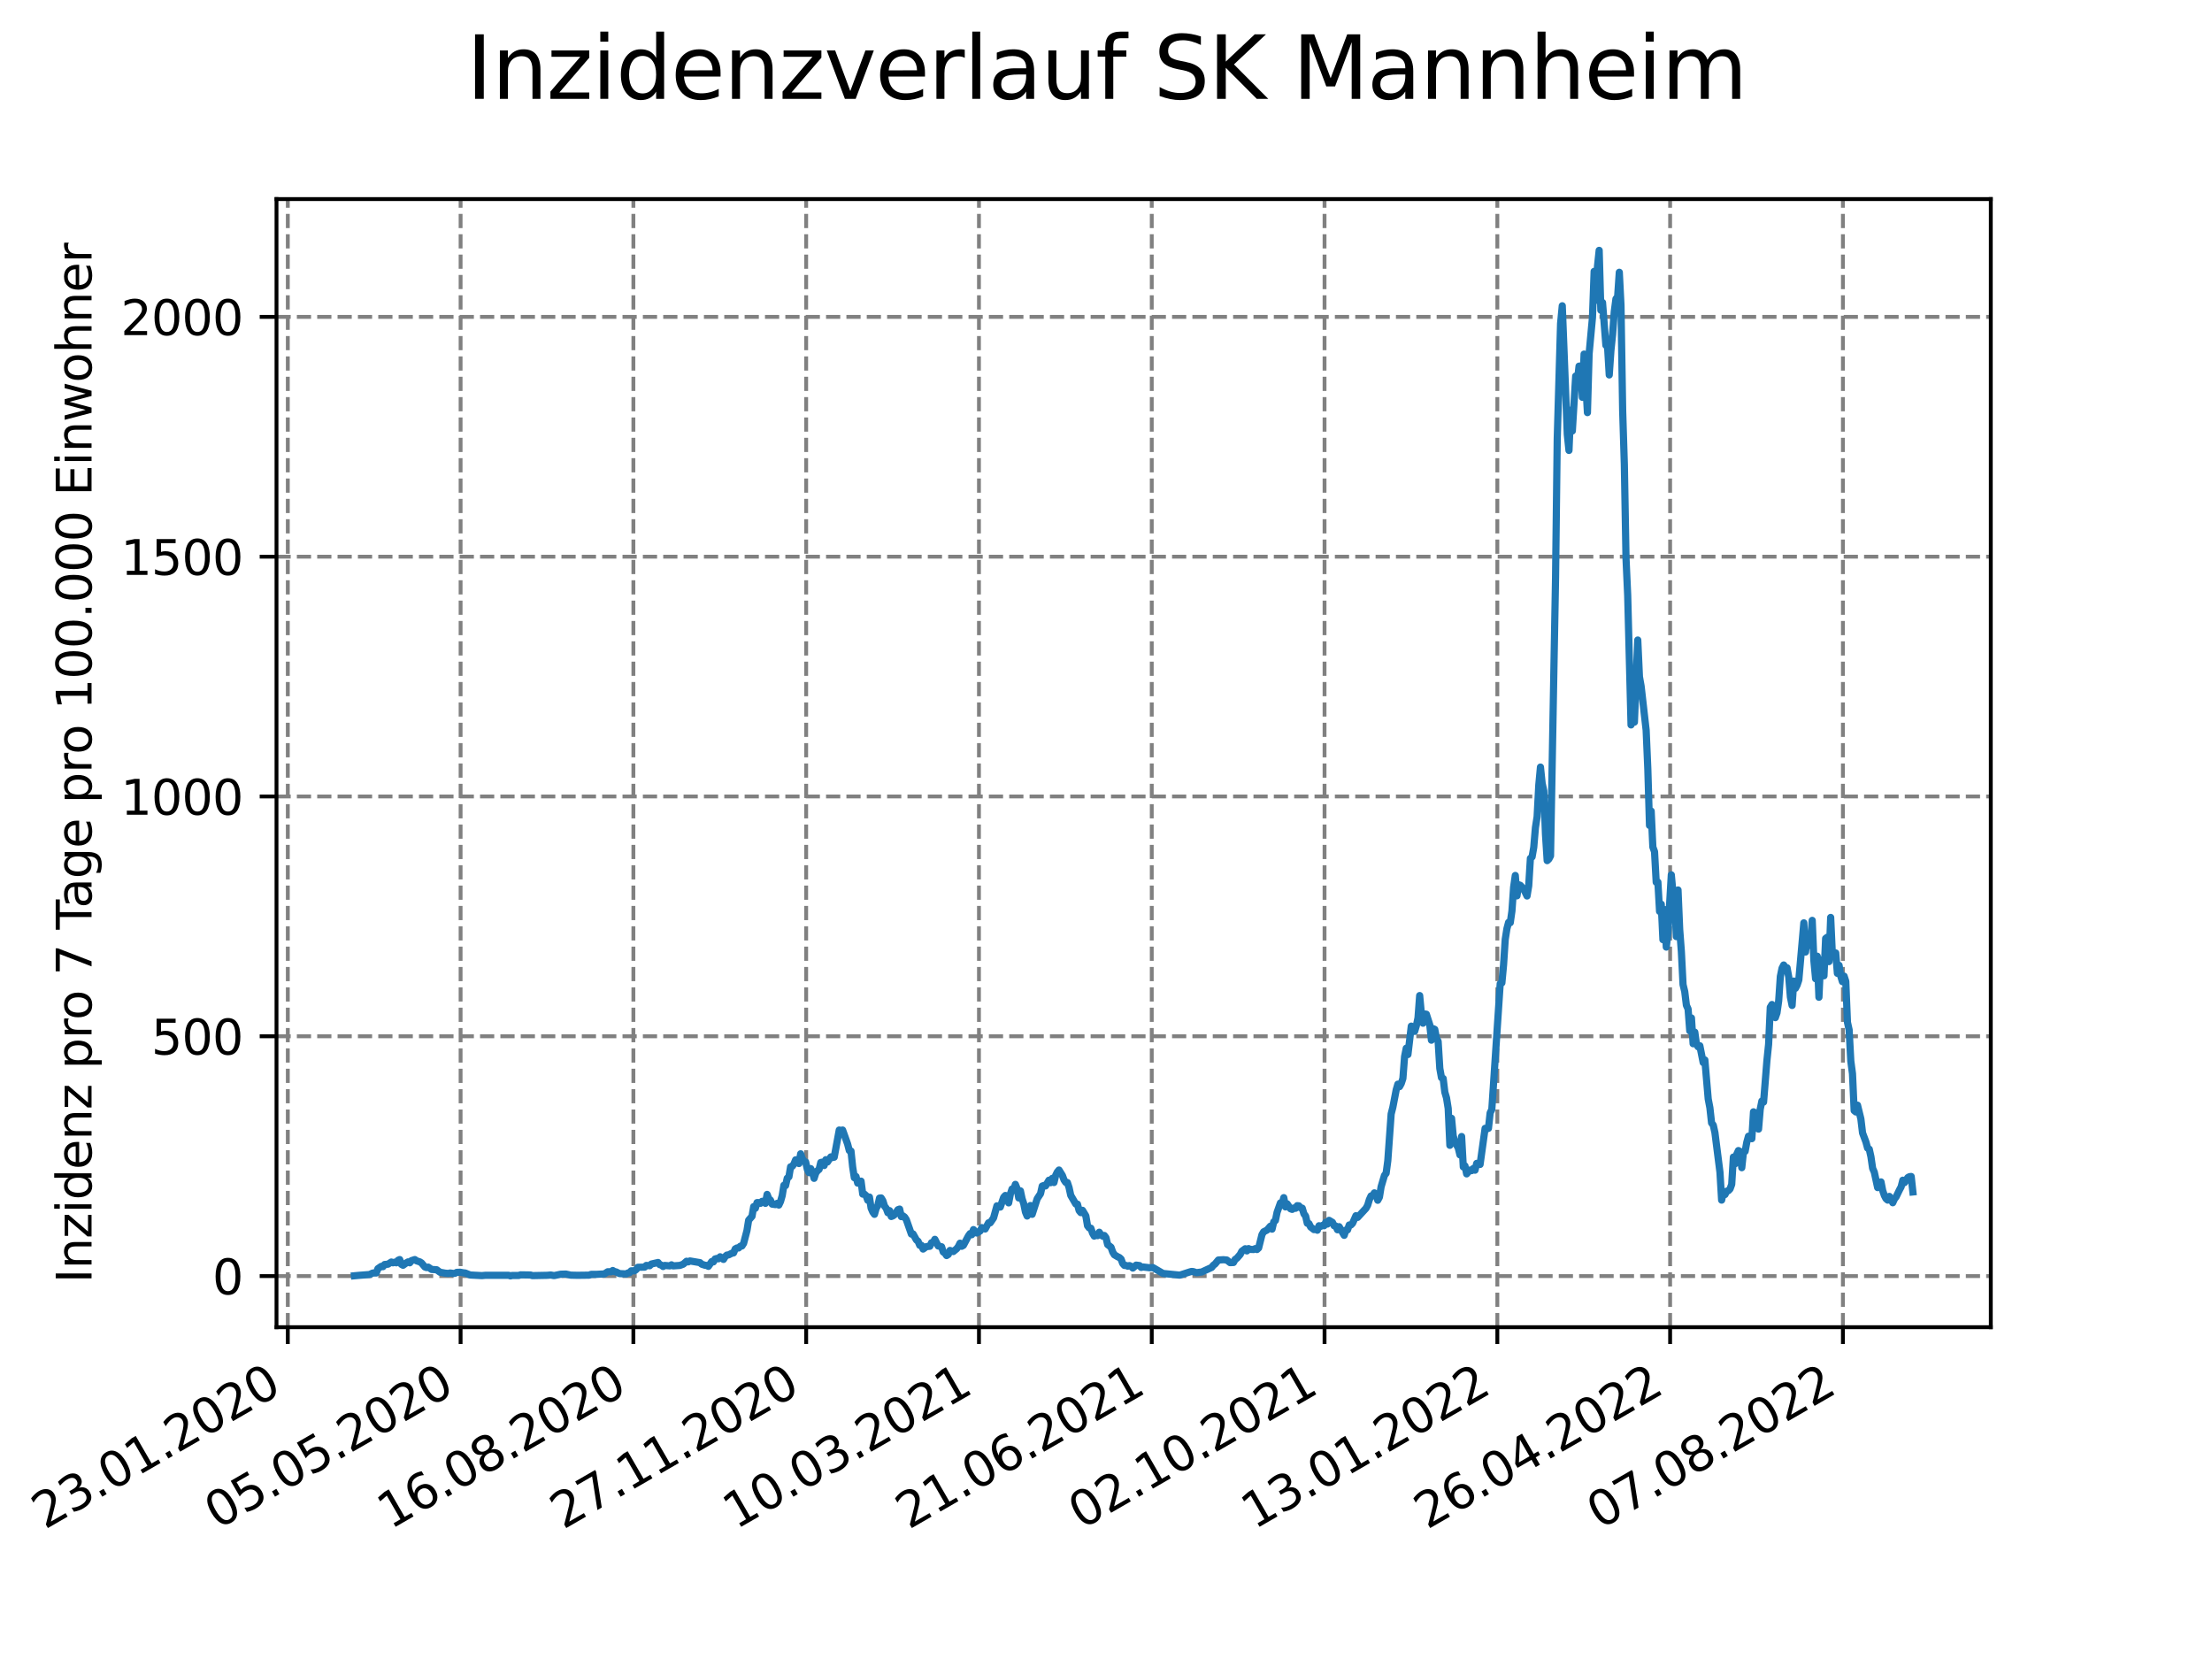<?xml version="1.0" encoding="utf-8" standalone="no"?>
<!DOCTYPE svg PUBLIC "-//W3C//DTD SVG 1.1//EN"
  "http://www.w3.org/Graphics/SVG/1.1/DTD/svg11.dtd">
<svg xmlns:xlink="http://www.w3.org/1999/xlink" width="460.8pt" height="345.6pt" viewBox="0 0 460.8 345.6" xmlns="http://www.w3.org/2000/svg" version="1.1">
 <defs>
  <style type="text/css">*{stroke-linejoin: round; stroke-linecap: butt}</style>
 </defs>
 <g id="figure_1">
  <g id="patch_1">
   <path d="M 0 345.6 
L 460.8 345.6 
L 460.8 0 
L 0 0 
z
" style="fill: #ffffff"/>
  </g>
  <g id="axes_1">
   <g id="patch_2">
    <path d="M 57.6 276.48 
L 414.72 276.48 
L 414.72 41.472 
L 57.6 41.472 
z
" style="fill: #ffffff"/>
   </g>
   <g id="matplotlib.axis_1">
    <g id="xtick_1">
     <g id="line2d_1">
      <path d="M 59.956 276.48 
L 59.956 41.472 
" clip-path="url(#p17b2838e78)" style="fill: none; stroke-dasharray: 2.96,1.28; stroke-dashoffset: 0; stroke: #808080; stroke-width: 0.8"/>
     </g>
     <g id="line2d_2">
      <defs>
       <path id="mca99fcfbc0" d="M 0 0 
L 0 3.5 
" style="stroke: #000000; stroke-width: 0.8"/>
      </defs>
      <g>
       <use xlink:href="#mca99fcfbc0" x="59.956" y="276.48" style="stroke: #000000; stroke-width: 0.8"/>
      </g>
     </g>
     <g id="text_1">
      <!-- 23.01.2020 -->
      <g transform="translate(9.331 318.689) rotate(-30) scale(0.1 -0.1)">
       <defs>
        <path id="DejaVuSans-32" d="M 1228 531 
L 3431 531 
L 3431 0 
L 469 0 
L 469 531 
Q 828 903 1448 1529 
Q 2069 2156 2228 2338 
Q 2531 2678 2651 2914 
Q 2772 3150 2772 3378 
Q 2772 3750 2511 3984 
Q 2250 4219 1831 4219 
Q 1534 4219 1204 4116 
Q 875 4013 500 3803 
L 500 4441 
Q 881 4594 1212 4672 
Q 1544 4750 1819 4750 
Q 2544 4750 2975 4387 
Q 3406 4025 3406 3419 
Q 3406 3131 3298 2873 
Q 3191 2616 2906 2266 
Q 2828 2175 2409 1742 
Q 1991 1309 1228 531 
z
" transform="scale(0.016)"/>
        <path id="DejaVuSans-33" d="M 2597 2516 
Q 3050 2419 3304 2112 
Q 3559 1806 3559 1356 
Q 3559 666 3084 287 
Q 2609 -91 1734 -91 
Q 1441 -91 1130 -33 
Q 819 25 488 141 
L 488 750 
Q 750 597 1062 519 
Q 1375 441 1716 441 
Q 2309 441 2620 675 
Q 2931 909 2931 1356 
Q 2931 1769 2642 2001 
Q 2353 2234 1838 2234 
L 1294 2234 
L 1294 2753 
L 1863 2753 
Q 2328 2753 2575 2939 
Q 2822 3125 2822 3475 
Q 2822 3834 2567 4026 
Q 2313 4219 1838 4219 
Q 1578 4219 1281 4162 
Q 984 4106 628 3988 
L 628 4550 
Q 988 4650 1302 4700 
Q 1616 4750 1894 4750 
Q 2613 4750 3031 4423 
Q 3450 4097 3450 3541 
Q 3450 3153 3228 2886 
Q 3006 2619 2597 2516 
z
" transform="scale(0.016)"/>
        <path id="DejaVuSans-2e" d="M 684 794 
L 1344 794 
L 1344 0 
L 684 0 
L 684 794 
z
" transform="scale(0.016)"/>
        <path id="DejaVuSans-30" d="M 2034 4250 
Q 1547 4250 1301 3770 
Q 1056 3291 1056 2328 
Q 1056 1369 1301 889 
Q 1547 409 2034 409 
Q 2525 409 2770 889 
Q 3016 1369 3016 2328 
Q 3016 3291 2770 3770 
Q 2525 4250 2034 4250 
z
M 2034 4750 
Q 2819 4750 3233 4129 
Q 3647 3509 3647 2328 
Q 3647 1150 3233 529 
Q 2819 -91 2034 -91 
Q 1250 -91 836 529 
Q 422 1150 422 2328 
Q 422 3509 836 4129 
Q 1250 4750 2034 4750 
z
" transform="scale(0.016)"/>
        <path id="DejaVuSans-31" d="M 794 531 
L 1825 531 
L 1825 4091 
L 703 3866 
L 703 4441 
L 1819 4666 
L 2450 4666 
L 2450 531 
L 3481 531 
L 3481 0 
L 794 0 
L 794 531 
z
" transform="scale(0.016)"/>
       </defs>
       <use xlink:href="#DejaVuSans-32"/>
       <use xlink:href="#DejaVuSans-33" x="63.623"/>
       <use xlink:href="#DejaVuSans-2e" x="127.246"/>
       <use xlink:href="#DejaVuSans-30" x="159.033"/>
       <use xlink:href="#DejaVuSans-31" x="222.656"/>
       <use xlink:href="#DejaVuSans-2e" x="286.279"/>
       <use xlink:href="#DejaVuSans-32" x="318.066"/>
       <use xlink:href="#DejaVuSans-30" x="381.689"/>
       <use xlink:href="#DejaVuSans-32" x="445.312"/>
       <use xlink:href="#DejaVuSans-30" x="508.936"/>
      </g>
     </g>
    </g>
    <g id="xtick_2">
     <g id="line2d_3">
      <path d="M 95.951 276.48 
L 95.951 41.472 
" clip-path="url(#p17b2838e78)" style="fill: none; stroke-dasharray: 2.96,1.28; stroke-dashoffset: 0; stroke: #808080; stroke-width: 0.8"/>
     </g>
     <g id="line2d_4">
      <g>
       <use xlink:href="#mca99fcfbc0" x="95.951" y="276.48" style="stroke: #000000; stroke-width: 0.8"/>
      </g>
     </g>
     <g id="text_2">
      <!-- 05.05.2020 -->
      <g transform="translate(45.326 318.689) rotate(-30) scale(0.1 -0.1)">
       <defs>
        <path id="DejaVuSans-35" d="M 691 4666 
L 3169 4666 
L 3169 4134 
L 1269 4134 
L 1269 2991 
Q 1406 3038 1543 3061 
Q 1681 3084 1819 3084 
Q 2600 3084 3056 2656 
Q 3513 2228 3513 1497 
Q 3513 744 3044 326 
Q 2575 -91 1722 -91 
Q 1428 -91 1123 -41 
Q 819 9 494 109 
L 494 744 
Q 775 591 1075 516 
Q 1375 441 1709 441 
Q 2250 441 2565 725 
Q 2881 1009 2881 1497 
Q 2881 1984 2565 2268 
Q 2250 2553 1709 2553 
Q 1456 2553 1204 2497 
Q 953 2441 691 2322 
L 691 4666 
z
" transform="scale(0.016)"/>
       </defs>
       <use xlink:href="#DejaVuSans-30"/>
       <use xlink:href="#DejaVuSans-35" x="63.623"/>
       <use xlink:href="#DejaVuSans-2e" x="127.246"/>
       <use xlink:href="#DejaVuSans-30" x="159.033"/>
       <use xlink:href="#DejaVuSans-35" x="222.656"/>
       <use xlink:href="#DejaVuSans-2e" x="286.279"/>
       <use xlink:href="#DejaVuSans-32" x="318.066"/>
       <use xlink:href="#DejaVuSans-30" x="381.689"/>
       <use xlink:href="#DejaVuSans-32" x="445.312"/>
       <use xlink:href="#DejaVuSans-30" x="508.936"/>
      </g>
     </g>
    </g>
    <g id="xtick_3">
     <g id="line2d_5">
      <path d="M 131.946 276.48 
L 131.946 41.472 
" clip-path="url(#p17b2838e78)" style="fill: none; stroke-dasharray: 2.96,1.28; stroke-dashoffset: 0; stroke: #808080; stroke-width: 0.8"/>
     </g>
     <g id="line2d_6">
      <g>
       <use xlink:href="#mca99fcfbc0" x="131.946" y="276.48" style="stroke: #000000; stroke-width: 0.8"/>
      </g>
     </g>
     <g id="text_3">
      <!-- 16.08.2020 -->
      <g transform="translate(81.321 318.689) rotate(-30) scale(0.1 -0.1)">
       <defs>
        <path id="DejaVuSans-36" d="M 2113 2584 
Q 1688 2584 1439 2293 
Q 1191 2003 1191 1497 
Q 1191 994 1439 701 
Q 1688 409 2113 409 
Q 2538 409 2786 701 
Q 3034 994 3034 1497 
Q 3034 2003 2786 2293 
Q 2538 2584 2113 2584 
z
M 3366 4563 
L 3366 3988 
Q 3128 4100 2886 4159 
Q 2644 4219 2406 4219 
Q 1781 4219 1451 3797 
Q 1122 3375 1075 2522 
Q 1259 2794 1537 2939 
Q 1816 3084 2150 3084 
Q 2853 3084 3261 2657 
Q 3669 2231 3669 1497 
Q 3669 778 3244 343 
Q 2819 -91 2113 -91 
Q 1303 -91 875 529 
Q 447 1150 447 2328 
Q 447 3434 972 4092 
Q 1497 4750 2381 4750 
Q 2619 4750 2861 4703 
Q 3103 4656 3366 4563 
z
" transform="scale(0.016)"/>
        <path id="DejaVuSans-38" d="M 2034 2216 
Q 1584 2216 1326 1975 
Q 1069 1734 1069 1313 
Q 1069 891 1326 650 
Q 1584 409 2034 409 
Q 2484 409 2743 651 
Q 3003 894 3003 1313 
Q 3003 1734 2745 1975 
Q 2488 2216 2034 2216 
z
M 1403 2484 
Q 997 2584 770 2862 
Q 544 3141 544 3541 
Q 544 4100 942 4425 
Q 1341 4750 2034 4750 
Q 2731 4750 3128 4425 
Q 3525 4100 3525 3541 
Q 3525 3141 3298 2862 
Q 3072 2584 2669 2484 
Q 3125 2378 3379 2068 
Q 3634 1759 3634 1313 
Q 3634 634 3220 271 
Q 2806 -91 2034 -91 
Q 1263 -91 848 271 
Q 434 634 434 1313 
Q 434 1759 690 2068 
Q 947 2378 1403 2484 
z
M 1172 3481 
Q 1172 3119 1398 2916 
Q 1625 2713 2034 2713 
Q 2441 2713 2670 2916 
Q 2900 3119 2900 3481 
Q 2900 3844 2670 4047 
Q 2441 4250 2034 4250 
Q 1625 4250 1398 4047 
Q 1172 3844 1172 3481 
z
" transform="scale(0.016)"/>
       </defs>
       <use xlink:href="#DejaVuSans-31"/>
       <use xlink:href="#DejaVuSans-36" x="63.623"/>
       <use xlink:href="#DejaVuSans-2e" x="127.246"/>
       <use xlink:href="#DejaVuSans-30" x="159.033"/>
       <use xlink:href="#DejaVuSans-38" x="222.656"/>
       <use xlink:href="#DejaVuSans-2e" x="286.279"/>
       <use xlink:href="#DejaVuSans-32" x="318.066"/>
       <use xlink:href="#DejaVuSans-30" x="381.689"/>
       <use xlink:href="#DejaVuSans-32" x="445.312"/>
       <use xlink:href="#DejaVuSans-30" x="508.936"/>
      </g>
     </g>
    </g>
    <g id="xtick_4">
     <g id="line2d_7">
      <path d="M 167.941 276.48 
L 167.941 41.472 
" clip-path="url(#p17b2838e78)" style="fill: none; stroke-dasharray: 2.96,1.28; stroke-dashoffset: 0; stroke: #808080; stroke-width: 0.8"/>
     </g>
     <g id="line2d_8">
      <g>
       <use xlink:href="#mca99fcfbc0" x="167.941" y="276.48" style="stroke: #000000; stroke-width: 0.8"/>
      </g>
     </g>
     <g id="text_4">
      <!-- 27.11.2020 -->
      <g transform="translate(117.316 318.689) rotate(-30) scale(0.1 -0.1)">
       <defs>
        <path id="DejaVuSans-37" d="M 525 4666 
L 3525 4666 
L 3525 4397 
L 1831 0 
L 1172 0 
L 2766 4134 
L 525 4134 
L 525 4666 
z
" transform="scale(0.016)"/>
       </defs>
       <use xlink:href="#DejaVuSans-32"/>
       <use xlink:href="#DejaVuSans-37" x="63.623"/>
       <use xlink:href="#DejaVuSans-2e" x="127.246"/>
       <use xlink:href="#DejaVuSans-31" x="159.033"/>
       <use xlink:href="#DejaVuSans-31" x="222.656"/>
       <use xlink:href="#DejaVuSans-2e" x="286.279"/>
       <use xlink:href="#DejaVuSans-32" x="318.066"/>
       <use xlink:href="#DejaVuSans-30" x="381.689"/>
       <use xlink:href="#DejaVuSans-32" x="445.312"/>
       <use xlink:href="#DejaVuSans-30" x="508.936"/>
      </g>
     </g>
    </g>
    <g id="xtick_5">
     <g id="line2d_9">
      <path d="M 203.936 276.48 
L 203.936 41.472 
" clip-path="url(#p17b2838e78)" style="fill: none; stroke-dasharray: 2.96,1.28; stroke-dashoffset: 0; stroke: #808080; stroke-width: 0.8"/>
     </g>
     <g id="line2d_10">
      <g>
       <use xlink:href="#mca99fcfbc0" x="203.936" y="276.48" style="stroke: #000000; stroke-width: 0.8"/>
      </g>
     </g>
     <g id="text_5">
      <!-- 10.03.2021 -->
      <g transform="translate(153.311 318.689) rotate(-30) scale(0.1 -0.1)">
       <use xlink:href="#DejaVuSans-31"/>
       <use xlink:href="#DejaVuSans-30" x="63.623"/>
       <use xlink:href="#DejaVuSans-2e" x="127.246"/>
       <use xlink:href="#DejaVuSans-30" x="159.033"/>
       <use xlink:href="#DejaVuSans-33" x="222.656"/>
       <use xlink:href="#DejaVuSans-2e" x="286.279"/>
       <use xlink:href="#DejaVuSans-32" x="318.066"/>
       <use xlink:href="#DejaVuSans-30" x="381.689"/>
       <use xlink:href="#DejaVuSans-32" x="445.312"/>
       <use xlink:href="#DejaVuSans-31" x="508.936"/>
      </g>
     </g>
    </g>
    <g id="xtick_6">
     <g id="line2d_11">
      <path d="M 239.931 276.48 
L 239.931 41.472 
" clip-path="url(#p17b2838e78)" style="fill: none; stroke-dasharray: 2.96,1.28; stroke-dashoffset: 0; stroke: #808080; stroke-width: 0.8"/>
     </g>
     <g id="line2d_12">
      <g>
       <use xlink:href="#mca99fcfbc0" x="239.931" y="276.48" style="stroke: #000000; stroke-width: 0.8"/>
      </g>
     </g>
     <g id="text_6">
      <!-- 21.06.2021 -->
      <g transform="translate(189.306 318.689) rotate(-30) scale(0.1 -0.1)">
       <use xlink:href="#DejaVuSans-32"/>
       <use xlink:href="#DejaVuSans-31" x="63.623"/>
       <use xlink:href="#DejaVuSans-2e" x="127.246"/>
       <use xlink:href="#DejaVuSans-30" x="159.033"/>
       <use xlink:href="#DejaVuSans-36" x="222.656"/>
       <use xlink:href="#DejaVuSans-2e" x="286.279"/>
       <use xlink:href="#DejaVuSans-32" x="318.066"/>
       <use xlink:href="#DejaVuSans-30" x="381.689"/>
       <use xlink:href="#DejaVuSans-32" x="445.312"/>
       <use xlink:href="#DejaVuSans-31" x="508.936"/>
      </g>
     </g>
    </g>
    <g id="xtick_7">
     <g id="line2d_13">
      <path d="M 275.926 276.48 
L 275.926 41.472 
" clip-path="url(#p17b2838e78)" style="fill: none; stroke-dasharray: 2.96,1.28; stroke-dashoffset: 0; stroke: #808080; stroke-width: 0.8"/>
     </g>
     <g id="line2d_14">
      <g>
       <use xlink:href="#mca99fcfbc0" x="275.926" y="276.48" style="stroke: #000000; stroke-width: 0.8"/>
      </g>
     </g>
     <g id="text_7">
      <!-- 02.10.2021 -->
      <g transform="translate(225.301 318.689) rotate(-30) scale(0.1 -0.1)">
       <use xlink:href="#DejaVuSans-30"/>
       <use xlink:href="#DejaVuSans-32" x="63.623"/>
       <use xlink:href="#DejaVuSans-2e" x="127.246"/>
       <use xlink:href="#DejaVuSans-31" x="159.033"/>
       <use xlink:href="#DejaVuSans-30" x="222.656"/>
       <use xlink:href="#DejaVuSans-2e" x="286.279"/>
       <use xlink:href="#DejaVuSans-32" x="318.066"/>
       <use xlink:href="#DejaVuSans-30" x="381.689"/>
       <use xlink:href="#DejaVuSans-32" x="445.312"/>
       <use xlink:href="#DejaVuSans-31" x="508.936"/>
      </g>
     </g>
    </g>
    <g id="xtick_8">
     <g id="line2d_15">
      <path d="M 311.921 276.48 
L 311.921 41.472 
" clip-path="url(#p17b2838e78)" style="fill: none; stroke-dasharray: 2.96,1.28; stroke-dashoffset: 0; stroke: #808080; stroke-width: 0.8"/>
     </g>
     <g id="line2d_16">
      <g>
       <use xlink:href="#mca99fcfbc0" x="311.921" y="276.48" style="stroke: #000000; stroke-width: 0.8"/>
      </g>
     </g>
     <g id="text_8">
      <!-- 13.01.2022 -->
      <g transform="translate(261.296 318.689) rotate(-30) scale(0.1 -0.1)">
       <use xlink:href="#DejaVuSans-31"/>
       <use xlink:href="#DejaVuSans-33" x="63.623"/>
       <use xlink:href="#DejaVuSans-2e" x="127.246"/>
       <use xlink:href="#DejaVuSans-30" x="159.033"/>
       <use xlink:href="#DejaVuSans-31" x="222.656"/>
       <use xlink:href="#DejaVuSans-2e" x="286.279"/>
       <use xlink:href="#DejaVuSans-32" x="318.066"/>
       <use xlink:href="#DejaVuSans-30" x="381.689"/>
       <use xlink:href="#DejaVuSans-32" x="445.312"/>
       <use xlink:href="#DejaVuSans-32" x="508.936"/>
      </g>
     </g>
    </g>
    <g id="xtick_9">
     <g id="line2d_17">
      <path d="M 347.917 276.48 
L 347.917 41.472 
" clip-path="url(#p17b2838e78)" style="fill: none; stroke-dasharray: 2.96,1.28; stroke-dashoffset: 0; stroke: #808080; stroke-width: 0.8"/>
     </g>
     <g id="line2d_18">
      <g>
       <use xlink:href="#mca99fcfbc0" x="347.917" y="276.48" style="stroke: #000000; stroke-width: 0.8"/>
      </g>
     </g>
     <g id="text_9">
      <!-- 26.04.2022 -->
      <g transform="translate(297.291 318.689) rotate(-30) scale(0.1 -0.1)">
       <defs>
        <path id="DejaVuSans-34" d="M 2419 4116 
L 825 1625 
L 2419 1625 
L 2419 4116 
z
M 2253 4666 
L 3047 4666 
L 3047 1625 
L 3713 1625 
L 3713 1100 
L 3047 1100 
L 3047 0 
L 2419 0 
L 2419 1100 
L 313 1100 
L 313 1709 
L 2253 4666 
z
" transform="scale(0.016)"/>
       </defs>
       <use xlink:href="#DejaVuSans-32"/>
       <use xlink:href="#DejaVuSans-36" x="63.623"/>
       <use xlink:href="#DejaVuSans-2e" x="127.246"/>
       <use xlink:href="#DejaVuSans-30" x="159.033"/>
       <use xlink:href="#DejaVuSans-34" x="222.656"/>
       <use xlink:href="#DejaVuSans-2e" x="286.279"/>
       <use xlink:href="#DejaVuSans-32" x="318.066"/>
       <use xlink:href="#DejaVuSans-30" x="381.689"/>
       <use xlink:href="#DejaVuSans-32" x="445.312"/>
       <use xlink:href="#DejaVuSans-32" x="508.936"/>
      </g>
     </g>
    </g>
    <g id="xtick_10">
     <g id="line2d_19">
      <path d="M 383.912 276.48 
L 383.912 41.472 
" clip-path="url(#p17b2838e78)" style="fill: none; stroke-dasharray: 2.96,1.28; stroke-dashoffset: 0; stroke: #808080; stroke-width: 0.8"/>
     </g>
     <g id="line2d_20">
      <g>
       <use xlink:href="#mca99fcfbc0" x="383.912" y="276.48" style="stroke: #000000; stroke-width: 0.8"/>
      </g>
     </g>
     <g id="text_10">
      <!-- 07.08.2022 -->
      <g transform="translate(333.286 318.689) rotate(-30) scale(0.1 -0.1)">
       <use xlink:href="#DejaVuSans-30"/>
       <use xlink:href="#DejaVuSans-37" x="63.623"/>
       <use xlink:href="#DejaVuSans-2e" x="127.246"/>
       <use xlink:href="#DejaVuSans-30" x="159.033"/>
       <use xlink:href="#DejaVuSans-38" x="222.656"/>
       <use xlink:href="#DejaVuSans-2e" x="286.279"/>
       <use xlink:href="#DejaVuSans-32" x="318.066"/>
       <use xlink:href="#DejaVuSans-30" x="381.689"/>
       <use xlink:href="#DejaVuSans-32" x="445.312"/>
       <use xlink:href="#DejaVuSans-32" x="508.936"/>
      </g>
     </g>
    </g>
   </g>
   <g id="matplotlib.axis_2">
    <g id="ytick_1">
     <g id="line2d_21">
      <path d="M 57.6 265.83 
L 414.72 265.83 
" clip-path="url(#p17b2838e78)" style="fill: none; stroke-dasharray: 2.96,1.28; stroke-dashoffset: 0; stroke: #808080; stroke-width: 0.8"/>
     </g>
     <g id="line2d_22">
      <defs>
       <path id="mc887f440bd" d="M 0 0 
L -3.5 0 
" style="stroke: #000000; stroke-width: 0.8"/>
      </defs>
      <g>
       <use xlink:href="#mc887f440bd" x="57.6" y="265.83" style="stroke: #000000; stroke-width: 0.8"/>
      </g>
     </g>
     <g id="text_11">
      <!-- 0 -->
      <g transform="translate(44.237 269.629) scale(0.1 -0.1)">
       <use xlink:href="#DejaVuSans-30"/>
      </g>
     </g>
    </g>
    <g id="ytick_2">
     <g id="line2d_23">
      <path d="M 57.6 215.875 
L 414.72 215.875 
" clip-path="url(#p17b2838e78)" style="fill: none; stroke-dasharray: 2.96,1.28; stroke-dashoffset: 0; stroke: #808080; stroke-width: 0.8"/>
     </g>
     <g id="line2d_24">
      <g>
       <use xlink:href="#mc887f440bd" x="57.6" y="215.875" style="stroke: #000000; stroke-width: 0.8"/>
      </g>
     </g>
     <g id="text_12">
      <!-- 500 -->
      <g transform="translate(31.512 219.674) scale(0.1 -0.1)">
       <use xlink:href="#DejaVuSans-35"/>
       <use xlink:href="#DejaVuSans-30" x="63.623"/>
       <use xlink:href="#DejaVuSans-30" x="127.246"/>
      </g>
     </g>
    </g>
    <g id="ytick_3">
     <g id="line2d_25">
      <path d="M 57.6 165.92 
L 414.72 165.92 
" clip-path="url(#p17b2838e78)" style="fill: none; stroke-dasharray: 2.96,1.28; stroke-dashoffset: 0; stroke: #808080; stroke-width: 0.8"/>
     </g>
     <g id="line2d_26">
      <g>
       <use xlink:href="#mc887f440bd" x="57.6" y="165.92" style="stroke: #000000; stroke-width: 0.8"/>
      </g>
     </g>
     <g id="text_13">
      <!-- 1000 -->
      <g transform="translate(25.15 169.719) scale(0.1 -0.1)">
       <use xlink:href="#DejaVuSans-31"/>
       <use xlink:href="#DejaVuSans-30" x="63.623"/>
       <use xlink:href="#DejaVuSans-30" x="127.246"/>
       <use xlink:href="#DejaVuSans-30" x="190.869"/>
      </g>
     </g>
    </g>
    <g id="ytick_4">
     <g id="line2d_27">
      <path d="M 57.6 115.965 
L 414.72 115.965 
" clip-path="url(#p17b2838e78)" style="fill: none; stroke-dasharray: 2.96,1.28; stroke-dashoffset: 0; stroke: #808080; stroke-width: 0.8"/>
     </g>
     <g id="line2d_28">
      <g>
       <use xlink:href="#mc887f440bd" x="57.6" y="115.965" style="stroke: #000000; stroke-width: 0.8"/>
      </g>
     </g>
     <g id="text_14">
      <!-- 1500 -->
      <g transform="translate(25.15 119.764) scale(0.1 -0.1)">
       <use xlink:href="#DejaVuSans-31"/>
       <use xlink:href="#DejaVuSans-35" x="63.623"/>
       <use xlink:href="#DejaVuSans-30" x="127.246"/>
       <use xlink:href="#DejaVuSans-30" x="190.869"/>
      </g>
     </g>
    </g>
    <g id="ytick_5">
     <g id="line2d_29">
      <path d="M 57.6 66.01 
L 414.72 66.01 
" clip-path="url(#p17b2838e78)" style="fill: none; stroke-dasharray: 2.96,1.28; stroke-dashoffset: 0; stroke: #808080; stroke-width: 0.8"/>
     </g>
     <g id="line2d_30">
      <g>
       <use xlink:href="#mc887f440bd" x="57.6" y="66.01" style="stroke: #000000; stroke-width: 0.8"/>
      </g>
     </g>
     <g id="text_15">
      <!-- 2000 -->
      <g transform="translate(25.15 69.81) scale(0.1 -0.1)">
       <use xlink:href="#DejaVuSans-32"/>
       <use xlink:href="#DejaVuSans-30" x="63.623"/>
       <use xlink:href="#DejaVuSans-30" x="127.246"/>
       <use xlink:href="#DejaVuSans-30" x="190.869"/>
      </g>
     </g>
    </g>
    <g id="text_16">
     <!-- Inzidenz pro 7 Tage pro 100.000 Einwohner -->
     <g transform="translate(19.07 267.301) rotate(-90) scale(0.1 -0.1)">
      <defs>
       <path id="DejaVuSans-49" d="M 628 4666 
L 1259 4666 
L 1259 0 
L 628 0 
L 628 4666 
z
" transform="scale(0.016)"/>
       <path id="DejaVuSans-6e" d="M 3513 2113 
L 3513 0 
L 2938 0 
L 2938 2094 
Q 2938 2591 2744 2837 
Q 2550 3084 2163 3084 
Q 1697 3084 1428 2787 
Q 1159 2491 1159 1978 
L 1159 0 
L 581 0 
L 581 3500 
L 1159 3500 
L 1159 2956 
Q 1366 3272 1645 3428 
Q 1925 3584 2291 3584 
Q 2894 3584 3203 3211 
Q 3513 2838 3513 2113 
z
" transform="scale(0.016)"/>
       <path id="DejaVuSans-7a" d="M 353 3500 
L 3084 3500 
L 3084 2975 
L 922 459 
L 3084 459 
L 3084 0 
L 275 0 
L 275 525 
L 2438 3041 
L 353 3041 
L 353 3500 
z
" transform="scale(0.016)"/>
       <path id="DejaVuSans-69" d="M 603 3500 
L 1178 3500 
L 1178 0 
L 603 0 
L 603 3500 
z
M 603 4863 
L 1178 4863 
L 1178 4134 
L 603 4134 
L 603 4863 
z
" transform="scale(0.016)"/>
       <path id="DejaVuSans-64" d="M 2906 2969 
L 2906 4863 
L 3481 4863 
L 3481 0 
L 2906 0 
L 2906 525 
Q 2725 213 2448 61 
Q 2172 -91 1784 -91 
Q 1150 -91 751 415 
Q 353 922 353 1747 
Q 353 2572 751 3078 
Q 1150 3584 1784 3584 
Q 2172 3584 2448 3432 
Q 2725 3281 2906 2969 
z
M 947 1747 
Q 947 1113 1208 752 
Q 1469 391 1925 391 
Q 2381 391 2643 752 
Q 2906 1113 2906 1747 
Q 2906 2381 2643 2742 
Q 2381 3103 1925 3103 
Q 1469 3103 1208 2742 
Q 947 2381 947 1747 
z
" transform="scale(0.016)"/>
       <path id="DejaVuSans-65" d="M 3597 1894 
L 3597 1613 
L 953 1613 
Q 991 1019 1311 708 
Q 1631 397 2203 397 
Q 2534 397 2845 478 
Q 3156 559 3463 722 
L 3463 178 
Q 3153 47 2828 -22 
Q 2503 -91 2169 -91 
Q 1331 -91 842 396 
Q 353 884 353 1716 
Q 353 2575 817 3079 
Q 1281 3584 2069 3584 
Q 2775 3584 3186 3129 
Q 3597 2675 3597 1894 
z
M 3022 2063 
Q 3016 2534 2758 2815 
Q 2500 3097 2075 3097 
Q 1594 3097 1305 2825 
Q 1016 2553 972 2059 
L 3022 2063 
z
" transform="scale(0.016)"/>
       <path id="DejaVuSans-20" transform="scale(0.016)"/>
       <path id="DejaVuSans-70" d="M 1159 525 
L 1159 -1331 
L 581 -1331 
L 581 3500 
L 1159 3500 
L 1159 2969 
Q 1341 3281 1617 3432 
Q 1894 3584 2278 3584 
Q 2916 3584 3314 3078 
Q 3713 2572 3713 1747 
Q 3713 922 3314 415 
Q 2916 -91 2278 -91 
Q 1894 -91 1617 61 
Q 1341 213 1159 525 
z
M 3116 1747 
Q 3116 2381 2855 2742 
Q 2594 3103 2138 3103 
Q 1681 3103 1420 2742 
Q 1159 2381 1159 1747 
Q 1159 1113 1420 752 
Q 1681 391 2138 391 
Q 2594 391 2855 752 
Q 3116 1113 3116 1747 
z
" transform="scale(0.016)"/>
       <path id="DejaVuSans-72" d="M 2631 2963 
Q 2534 3019 2420 3045 
Q 2306 3072 2169 3072 
Q 1681 3072 1420 2755 
Q 1159 2438 1159 1844 
L 1159 0 
L 581 0 
L 581 3500 
L 1159 3500 
L 1159 2956 
Q 1341 3275 1631 3429 
Q 1922 3584 2338 3584 
Q 2397 3584 2469 3576 
Q 2541 3569 2628 3553 
L 2631 2963 
z
" transform="scale(0.016)"/>
       <path id="DejaVuSans-6f" d="M 1959 3097 
Q 1497 3097 1228 2736 
Q 959 2375 959 1747 
Q 959 1119 1226 758 
Q 1494 397 1959 397 
Q 2419 397 2687 759 
Q 2956 1122 2956 1747 
Q 2956 2369 2687 2733 
Q 2419 3097 1959 3097 
z
M 1959 3584 
Q 2709 3584 3137 3096 
Q 3566 2609 3566 1747 
Q 3566 888 3137 398 
Q 2709 -91 1959 -91 
Q 1206 -91 779 398 
Q 353 888 353 1747 
Q 353 2609 779 3096 
Q 1206 3584 1959 3584 
z
" transform="scale(0.016)"/>
       <path id="DejaVuSans-54" d="M -19 4666 
L 3928 4666 
L 3928 4134 
L 2272 4134 
L 2272 0 
L 1638 0 
L 1638 4134 
L -19 4134 
L -19 4666 
z
" transform="scale(0.016)"/>
       <path id="DejaVuSans-61" d="M 2194 1759 
Q 1497 1759 1228 1600 
Q 959 1441 959 1056 
Q 959 750 1161 570 
Q 1363 391 1709 391 
Q 2188 391 2477 730 
Q 2766 1069 2766 1631 
L 2766 1759 
L 2194 1759 
z
M 3341 1997 
L 3341 0 
L 2766 0 
L 2766 531 
Q 2569 213 2275 61 
Q 1981 -91 1556 -91 
Q 1019 -91 701 211 
Q 384 513 384 1019 
Q 384 1609 779 1909 
Q 1175 2209 1959 2209 
L 2766 2209 
L 2766 2266 
Q 2766 2663 2505 2880 
Q 2244 3097 1772 3097 
Q 1472 3097 1187 3025 
Q 903 2953 641 2809 
L 641 3341 
Q 956 3463 1253 3523 
Q 1550 3584 1831 3584 
Q 2591 3584 2966 3190 
Q 3341 2797 3341 1997 
z
" transform="scale(0.016)"/>
       <path id="DejaVuSans-67" d="M 2906 1791 
Q 2906 2416 2648 2759 
Q 2391 3103 1925 3103 
Q 1463 3103 1205 2759 
Q 947 2416 947 1791 
Q 947 1169 1205 825 
Q 1463 481 1925 481 
Q 2391 481 2648 825 
Q 2906 1169 2906 1791 
z
M 3481 434 
Q 3481 -459 3084 -895 
Q 2688 -1331 1869 -1331 
Q 1566 -1331 1297 -1286 
Q 1028 -1241 775 -1147 
L 775 -588 
Q 1028 -725 1275 -790 
Q 1522 -856 1778 -856 
Q 2344 -856 2625 -561 
Q 2906 -266 2906 331 
L 2906 616 
Q 2728 306 2450 153 
Q 2172 0 1784 0 
Q 1141 0 747 490 
Q 353 981 353 1791 
Q 353 2603 747 3093 
Q 1141 3584 1784 3584 
Q 2172 3584 2450 3431 
Q 2728 3278 2906 2969 
L 2906 3500 
L 3481 3500 
L 3481 434 
z
" transform="scale(0.016)"/>
       <path id="DejaVuSans-45" d="M 628 4666 
L 3578 4666 
L 3578 4134 
L 1259 4134 
L 1259 2753 
L 3481 2753 
L 3481 2222 
L 1259 2222 
L 1259 531 
L 3634 531 
L 3634 0 
L 628 0 
L 628 4666 
z
" transform="scale(0.016)"/>
       <path id="DejaVuSans-77" d="M 269 3500 
L 844 3500 
L 1563 769 
L 2278 3500 
L 2956 3500 
L 3675 769 
L 4391 3500 
L 4966 3500 
L 4050 0 
L 3372 0 
L 2619 2869 
L 1863 0 
L 1184 0 
L 269 3500 
z
" transform="scale(0.016)"/>
       <path id="DejaVuSans-68" d="M 3513 2113 
L 3513 0 
L 2938 0 
L 2938 2094 
Q 2938 2591 2744 2837 
Q 2550 3084 2163 3084 
Q 1697 3084 1428 2787 
Q 1159 2491 1159 1978 
L 1159 0 
L 581 0 
L 581 4863 
L 1159 4863 
L 1159 2956 
Q 1366 3272 1645 3428 
Q 1925 3584 2291 3584 
Q 2894 3584 3203 3211 
Q 3513 2838 3513 2113 
z
" transform="scale(0.016)"/>
      </defs>
      <use xlink:href="#DejaVuSans-49"/>
      <use xlink:href="#DejaVuSans-6e" x="29.492"/>
      <use xlink:href="#DejaVuSans-7a" x="92.871"/>
      <use xlink:href="#DejaVuSans-69" x="145.361"/>
      <use xlink:href="#DejaVuSans-64" x="173.145"/>
      <use xlink:href="#DejaVuSans-65" x="236.621"/>
      <use xlink:href="#DejaVuSans-6e" x="298.145"/>
      <use xlink:href="#DejaVuSans-7a" x="361.523"/>
      <use xlink:href="#DejaVuSans-20" x="414.014"/>
      <use xlink:href="#DejaVuSans-70" x="445.801"/>
      <use xlink:href="#DejaVuSans-72" x="509.277"/>
      <use xlink:href="#DejaVuSans-6f" x="548.141"/>
      <use xlink:href="#DejaVuSans-20" x="609.322"/>
      <use xlink:href="#DejaVuSans-37" x="641.109"/>
      <use xlink:href="#DejaVuSans-20" x="704.732"/>
      <use xlink:href="#DejaVuSans-54" x="736.52"/>
      <use xlink:href="#DejaVuSans-61" x="781.104"/>
      <use xlink:href="#DejaVuSans-67" x="842.383"/>
      <use xlink:href="#DejaVuSans-65" x="905.859"/>
      <use xlink:href="#DejaVuSans-20" x="967.383"/>
      <use xlink:href="#DejaVuSans-70" x="999.17"/>
      <use xlink:href="#DejaVuSans-72" x="1062.646"/>
      <use xlink:href="#DejaVuSans-6f" x="1101.51"/>
      <use xlink:href="#DejaVuSans-20" x="1162.691"/>
      <use xlink:href="#DejaVuSans-31" x="1194.479"/>
      <use xlink:href="#DejaVuSans-30" x="1258.102"/>
      <use xlink:href="#DejaVuSans-30" x="1321.725"/>
      <use xlink:href="#DejaVuSans-2e" x="1385.348"/>
      <use xlink:href="#DejaVuSans-30" x="1417.135"/>
      <use xlink:href="#DejaVuSans-30" x="1480.758"/>
      <use xlink:href="#DejaVuSans-30" x="1544.381"/>
      <use xlink:href="#DejaVuSans-20" x="1608.004"/>
      <use xlink:href="#DejaVuSans-45" x="1639.791"/>
      <use xlink:href="#DejaVuSans-69" x="1702.975"/>
      <use xlink:href="#DejaVuSans-6e" x="1730.758"/>
      <use xlink:href="#DejaVuSans-77" x="1794.137"/>
      <use xlink:href="#DejaVuSans-6f" x="1875.924"/>
      <use xlink:href="#DejaVuSans-68" x="1937.105"/>
      <use xlink:href="#DejaVuSans-6e" x="2000.484"/>
      <use xlink:href="#DejaVuSans-65" x="2063.863"/>
      <use xlink:href="#DejaVuSans-72" x="2125.387"/>
     </g>
    </g>
   </g>
   <g id="line2d_31">
    <path d="M 73.833 265.766 
L 74.881 265.669 
L 76.978 265.508 
L 77.677 265.187 
L 78.376 265.187 
L 78.725 264.286 
L 79.424 263.804 
L 79.774 263.868 
L 80.123 263.418 
L 80.822 263.354 
L 81.521 262.903 
L 81.87 263.064 
L 82.22 262.936 
L 82.569 263.064 
L 82.919 262.55 
L 83.268 262.389 
L 83.618 263.386 
L 83.967 263.579 
L 84.666 263.064 
L 85.016 262.871 
L 85.365 263.064 
L 85.715 262.614 
L 86.414 262.389 
L 86.763 262.646 
L 87.462 262.871 
L 87.811 263.096 
L 88.51 263.932 
L 88.86 264.061 
L 89.209 263.965 
L 89.908 264.447 
L 90.957 264.511 
L 91.656 265.026 
L 92.704 265.219 
L 93.403 265.283 
L 93.752 265.187 
L 94.451 265.283 
L 94.801 265.251 
L 95.15 265.058 
L 95.849 265.026 
L 96.548 265.155 
L 96.898 265.187 
L 97.946 265.605 
L 100.392 265.733 
L 101.091 265.669 
L 105.984 265.669 
L 106.333 265.798 
L 106.683 265.701 
L 107.731 265.701 
L 108.08 265.701 
L 108.43 265.573 
L 110.527 265.605 
L 110.876 265.733 
L 114.021 265.669 
L 114.72 265.605 
L 115.419 265.733 
L 116.817 265.444 
L 117.866 265.412 
L 118.914 265.637 
L 120.312 265.669 
L 122.758 265.637 
L 123.108 265.476 
L 124.156 265.476 
L 125.903 265.38 
L 126.602 264.929 
L 127.301 264.929 
L 127.651 264.672 
L 128 264.897 
L 128.35 264.962 
L 129.048 265.315 
L 130.446 265.38 
L 130.796 265.187 
L 131.145 265.122 
L 131.495 264.737 
L 132.194 264.737 
L 132.543 264.447 
L 132.893 263.997 
L 134.29 263.965 
L 134.64 263.611 
L 135.339 263.675 
L 135.688 263.321 
L 137.086 263 
L 137.436 263.45 
L 137.785 263.547 
L 138.135 263.836 
L 138.484 263.611 
L 139.532 263.707 
L 139.882 263.482 
L 140.231 263.707 
L 141.629 263.611 
L 142.328 263.354 
L 143.027 262.743 
L 143.377 262.871 
L 143.726 262.678 
L 145.823 263.032 
L 146.172 263.354 
L 146.871 263.579 
L 147.221 263.611 
L 147.57 263.804 
L 148.269 262.807 
L 148.619 262.871 
L 148.968 262.26 
L 149.318 262.164 
L 149.667 262.228 
L 150.016 261.81 
L 150.715 262.357 
L 151.065 261.778 
L 151.414 261.456 
L 151.764 261.424 
L 152.463 261.07 
L 152.812 261.006 
L 153.162 260.17 
L 153.511 259.977 
L 153.861 259.977 
L 154.21 259.623 
L 154.56 259.559 
L 154.909 259.012 
L 155.608 256.343 
L 155.957 254.188 
L 156.656 253.384 
L 157.006 251.358 
L 157.355 251.711 
L 157.705 250.521 
L 158.054 250.521 
L 158.404 250.682 
L 158.753 250.264 
L 159.103 250.232 
L 159.452 250.682 
L 159.802 248.817 
L 160.151 249.717 
L 160.5 250.007 
L 160.85 250.843 
L 161.549 250.94 
L 161.898 250.682 
L 162.248 251.036 
L 162.597 250.296 
L 162.947 249.074 
L 163.296 246.919 
L 163.646 246.984 
L 163.995 245.44 
L 164.345 245.151 
L 164.694 243.06 
L 165.044 242.964 
L 165.393 242.481 
L 165.742 241.613 
L 166.092 241.613 
L 166.441 242.385 
L 166.791 240.359 
L 167.14 241.42 
L 167.49 241.902 
L 167.839 242.063 
L 168.189 243.639 
L 168.538 244.282 
L 168.888 243.446 
L 169.237 244.154 
L 169.587 245.472 
L 169.936 244.379 
L 170.286 243.896 
L 170.635 243.607 
L 170.984 242.16 
L 171.334 242.095 
L 171.683 242.803 
L 172.033 241.581 
L 172.382 242.063 
L 173.081 241.002 
L 173.431 241.131 
L 173.78 241.066 
L 174.829 235.406 
L 175.178 235.502 
L 175.528 235.406 
L 176.576 238.333 
L 176.925 239.683 
L 177.275 239.78 
L 177.624 243.092 
L 177.974 245.344 
L 178.323 245.086 
L 178.673 246.469 
L 179.022 246.469 
L 179.372 246.051 
L 179.721 248.753 
L 180.071 248.753 
L 180.42 249.074 
L 180.77 250.039 
L 181.119 249.364 
L 181.468 251.679 
L 181.818 252.483 
L 182.167 252.966 
L 182.517 251.711 
L 182.866 251.133 
L 183.216 249.589 
L 183.565 249.557 
L 183.915 250.136 
L 184.264 251.261 
L 184.614 251.711 
L 184.963 252.644 
L 185.313 252.194 
L 185.662 253.416 
L 186.012 253.287 
L 186.361 253.03 
L 187.06 252.001 
L 187.409 251.872 
L 187.759 253.448 
L 188.108 253.287 
L 188.458 253.545 
L 188.807 254.091 
L 189.856 257.082 
L 190.205 257.05 
L 190.904 258.304 
L 191.254 258.594 
L 191.603 259.43 
L 191.952 259.43 
L 192.302 260.202 
L 193.001 259.687 
L 193.7 259.623 
L 194.049 258.883 
L 194.399 258.819 
L 194.748 258.176 
L 195.447 259.559 
L 196.146 259.719 
L 196.496 260.813 
L 196.845 261.038 
L 197.194 261.553 
L 197.544 261.327 
L 197.893 260.491 
L 198.592 260.716 
L 199.291 260.138 
L 199.641 259.687 
L 199.99 258.98 
L 200.34 259.623 
L 200.689 259.43 
L 201.738 257.468 
L 202.087 256.986 
L 202.436 257.211 
L 202.786 256.15 
L 203.485 256.857 
L 204.184 256.439 
L 204.533 255.732 
L 205.232 256.021 
L 205.931 254.735 
L 206.281 254.735 
L 206.98 253.705 
L 207.678 251.197 
L 208.377 251.454 
L 209.076 249.428 
L 209.426 249.042 
L 209.775 249.139 
L 210.125 250.586 
L 210.474 248.753 
L 210.824 247.691 
L 211.173 247.82 
L 211.523 246.727 
L 211.872 247.595 
L 212.222 249.557 
L 212.571 248.077 
L 212.92 249.717 
L 213.27 250.779 
L 213.619 252.483 
L 213.969 253.319 
L 214.318 252.901 
L 214.668 251.133 
L 215.017 252.966 
L 216.066 249.717 
L 216.765 248.656 
L 217.114 247.08 
L 217.464 246.952 
L 217.813 247.048 
L 218.512 245.858 
L 218.861 246.373 
L 219.211 245.472 
L 219.56 246.341 
L 219.91 244.861 
L 220.259 244.154 
L 220.609 243.736 
L 221.308 244.861 
L 221.657 245.794 
L 222.007 246.308 
L 222.356 246.341 
L 222.706 247.402 
L 223.055 249.01 
L 224.103 250.811 
L 224.453 250.843 
L 224.802 252.194 
L 225.152 252.612 
L 225.501 252.13 
L 226.2 253.287 
L 226.55 255.346 
L 226.899 255.796 
L 227.249 255.86 
L 227.598 256.889 
L 227.948 257.5 
L 228.297 257.243 
L 228.646 257.404 
L 228.996 256.696 
L 229.345 257.211 
L 229.695 257.5 
L 230.044 257.372 
L 230.394 257.822 
L 230.743 259.269 
L 231.442 259.816 
L 231.792 260.813 
L 232.141 261.392 
L 232.84 261.81 
L 233.19 261.971 
L 233.539 262.292 
L 233.888 263.225 
L 234.238 263.611 
L 234.587 263.611 
L 234.937 263.772 
L 235.286 263.643 
L 235.636 263.804 
L 235.985 264.158 
L 236.684 263.547 
L 237.383 263.643 
L 237.733 264.029 
L 238.082 263.932 
L 239.48 264.093 
L 240.179 264.061 
L 242.276 265.283 
L 245.77 265.637 
L 247.867 264.962 
L 248.217 264.865 
L 248.566 264.897 
L 249.265 265.122 
L 249.964 265.026 
L 250.313 264.994 
L 252.41 264.029 
L 252.76 263.579 
L 253.109 263.321 
L 253.808 262.485 
L 254.856 262.421 
L 255.555 262.485 
L 256.254 263.032 
L 256.953 263 
L 257.303 262.357 
L 257.652 262.131 
L 258.351 261.327 
L 258.701 260.652 
L 259.4 260.138 
L 259.749 260.588 
L 260.098 260.105 
L 260.448 260.266 
L 261.147 260.298 
L 261.496 260.105 
L 261.846 260.298 
L 262.195 259.977 
L 262.894 257.179 
L 263.244 256.6 
L 263.943 256.246 
L 264.642 255.442 
L 264.991 256.053 
L 265.34 254.542 
L 265.69 254.252 
L 266.039 252.548 
L 266.738 250.586 
L 267.088 250.747 
L 267.437 249.492 
L 267.787 251.422 
L 268.136 250.779 
L 268.835 251.808 
L 269.185 251.937 
L 269.534 251.647 
L 269.884 251.711 
L 270.233 251.165 
L 270.582 251.197 
L 270.932 251.615 
L 271.281 251.679 
L 271.631 252.869 
L 271.98 253.319 
L 272.33 254.831 
L 272.679 254.895 
L 273.029 255.603 
L 273.728 256.15 
L 274.077 256.085 
L 274.427 256.278 
L 274.776 255.346 
L 275.126 255.474 
L 275.475 255.281 
L 275.824 255.346 
L 276.174 254.638 
L 276.523 254.992 
L 276.873 254.22 
L 277.572 254.638 
L 277.921 255.346 
L 278.271 255.41 
L 278.62 256.182 
L 278.97 255.539 
L 280.018 257.34 
L 280.368 256.246 
L 280.717 256.214 
L 281.066 255.185 
L 281.416 255.185 
L 281.765 254.831 
L 282.464 253.255 
L 282.814 253.609 
L 284.561 251.711 
L 284.911 251.068 
L 285.26 249.91 
L 285.61 249.139 
L 285.959 249.074 
L 286.308 248.495 
L 286.658 248.881 
L 287.007 250.039 
L 287.357 249.396 
L 287.706 247.241 
L 288.405 244.861 
L 288.755 244.411 
L 289.104 241.806 
L 289.803 232.061 
L 290.153 230.678 
L 290.852 227.044 
L 291.201 225.854 
L 291.55 226.369 
L 291.9 225.726 
L 292.249 224.664 
L 292.599 220.097 
L 292.948 218.361 
L 293.298 219.679 
L 293.997 213.762 
L 294.346 214.18 
L 294.696 214.855 
L 295.045 213.697 
L 295.395 212.057 
L 295.744 207.394 
L 296.094 211.157 
L 296.443 213.151 
L 296.792 211.221 
L 297.142 211.285 
L 297.841 213.472 
L 298.19 216.688 
L 298.54 214.276 
L 298.889 214.437 
L 299.239 216.27 
L 299.588 216.914 
L 299.938 222.574 
L 300.287 224.503 
L 300.637 224.664 
L 300.986 227.527 
L 301.336 228.717 
L 301.685 230.903 
L 302.034 238.59 
L 302.384 232.962 
L 302.733 236.628 
L 303.083 237.882 
L 303.782 239.137 
L 304.131 240.584 
L 304.481 236.757 
L 304.83 243.092 
L 305.18 242.867 
L 305.529 244.54 
L 306.228 243.736 
L 306.578 243.864 
L 306.927 243.414 
L 307.276 243.768 
L 307.626 242.353 
L 308.325 242.578 
L 309.373 235.052 
L 309.723 235.181 
L 310.072 235.052 
L 310.422 231.836 
L 310.771 231.129 
L 312.518 204.918 
L 312.868 204.757 
L 313.217 201.026 
L 313.567 195.687 
L 313.916 193.468 
L 314.266 192.15 
L 314.615 192.214 
L 314.965 189.77 
L 315.314 184.817 
L 315.664 182.373 
L 316.013 186.618 
L 316.363 184.303 
L 316.712 184.431 
L 317.411 185.203 
L 318.11 186.65 
L 318.459 184.528 
L 318.809 178.803 
L 319.158 178.514 
L 319.508 176.52 
L 319.857 172.403 
L 320.207 170.152 
L 320.556 163.559 
L 320.906 159.796 
L 321.255 163.173 
L 321.605 164.781 
L 321.954 173.818 
L 322.304 179.285 
L 322.653 178.964 
L 323.002 178.289 
L 324.051 120.303 
L 324.4 91.39 
L 325.099 67.398 
L 325.449 63.7 
L 326.497 90.49 
L 326.847 93.834 
L 327.196 85.441 
L 327.546 89.782 
L 328.244 78.333 
L 328.594 79.426 
L 328.943 76.275 
L 329.293 76.243 
L 329.642 82.771 
L 329.992 73.766 
L 330.691 85.955 
L 331.04 73.702 
L 331.739 66.144 
L 332.089 56.528 
L 332.438 62.574 
L 332.788 55.467 
L 333.137 52.154 
L 333.486 64.633 
L 333.836 63.025 
L 334.535 71.933 
L 334.884 72.222 
L 335.234 78.108 
L 335.583 73.026 
L 335.933 69.65 
L 336.282 64.922 
L 336.632 62.253 
L 336.981 61.835 
L 337.331 56.721 
L 337.68 63.603 
L 338.03 85.537 
L 338.379 96.761 
L 338.728 116.315 
L 339.078 124.033 
L 339.777 151.016 
L 340.126 148.476 
L 340.476 150.437 
L 341.175 133.328 
L 341.524 140.982 
L 341.874 142.944 
L 342.922 152.11 
L 343.272 160.214 
L 343.621 171.953 
L 343.97 168.962 
L 344.32 176.455 
L 344.669 177.42 
L 345.019 183.788 
L 345.368 183.756 
L 345.718 189.866 
L 346.067 188.355 
L 346.417 195.752 
L 346.766 189.48 
L 347.116 197.295 
L 347.465 194.337 
L 348.164 182.244 
L 348.514 186.007 
L 348.863 186.779 
L 349.212 195.109 
L 349.562 185.396 
L 349.911 193.629 
L 350.261 198.26 
L 350.61 205.111 
L 350.96 206.558 
L 351.309 209.42 
L 351.659 210.192 
L 352.008 214.759 
L 352.358 212.057 
L 352.707 217.428 
L 353.057 215.016 
L 353.406 217.557 
L 353.756 218.071 
L 354.105 217.846 
L 354.804 221.352 
L 355.153 220.805 
L 355.852 228.942 
L 356.202 230.775 
L 356.551 233.927 
L 356.901 234.377 
L 357.25 235.953 
L 358.299 244.218 
L 358.648 250.007 
L 358.998 248.399 
L 359.347 248.849 
L 359.696 248.142 
L 360.046 248.045 
L 360.395 247.691 
L 360.745 246.727 
L 361.094 241.034 
L 361.444 242.449 
L 361.793 240.455 
L 362.143 239.683 
L 362.492 239.876 
L 362.842 243.253 
L 363.191 240.005 
L 363.541 239.844 
L 363.89 237.947 
L 364.24 236.692 
L 364.938 237.207 
L 365.288 231.611 
L 365.637 232.029 
L 365.987 231.804 
L 366.336 235.213 
L 366.686 231.064 
L 367.035 229.36 
L 367.385 229.585 
L 368.084 220.901 
L 368.433 217.557 
L 368.783 209.838 
L 369.132 209.259 
L 369.482 211.35 
L 369.831 211.993 
L 370.18 210.996 
L 370.53 208.52 
L 370.879 203.406 
L 371.229 201.702 
L 371.578 201.026 
L 371.928 201.541 
L 372.277 201.605 
L 372.627 203.535 
L 372.976 207.716 
L 373.326 209.452 
L 373.675 204.371 
L 374.025 205.882 
L 374.374 205.207 
L 374.724 204.146 
L 375.772 192.246 
L 376.121 198.325 
L 376.471 195.302 
L 377.17 196.974 
L 377.519 191.732 
L 377.869 200.158 
L 378.218 203.888 
L 378.568 199.193 
L 378.917 207.748 
L 379.267 200.126 
L 379.616 199.933 
L 379.966 203.277 
L 380.315 195.494 
L 380.664 195.237 
L 381.014 200.319 
L 381.363 191.121 
L 381.713 198.807 
L 382.062 198.453 
L 382.412 198.518 
L 382.761 202.763 
L 383.111 201.09 
L 383.46 203.342 
L 383.81 204.499 
L 384.159 203.342 
L 384.509 204.435 
L 384.858 212.958 
L 385.208 214.534 
L 385.557 221.03 
L 385.906 223.667 
L 386.256 231.354 
L 386.605 231.643 
L 386.955 230.228 
L 387.654 233.09 
L 388.003 236.017 
L 388.702 237.882 
L 389.052 239.169 
L 389.401 239.394 
L 389.751 240.97 
L 390.1 243.382 
L 390.45 244.186 
L 391.148 247.402 
L 391.847 246.212 
L 392.197 248.013 
L 392.546 249.042 
L 392.896 249.717 
L 393.245 250.007 
L 393.595 249.235 
L 393.944 249.717 
L 394.294 250.554 
L 394.643 249.782 
L 394.993 249.332 
L 395.692 247.884 
L 396.041 247.241 
L 396.39 245.858 
L 396.74 246.373 
L 397.439 245.311 
L 397.788 245.118 
L 398.138 245.086 
L 398.487 248.302 
L 398.487 248.302 
" clip-path="url(#p17b2838e78)" style="fill: none; stroke: #1f77b4; stroke-width: 1.5; stroke-linecap: square"/>
   </g>
   <g id="patch_3">
    <path d="M 57.6 276.48 
L 57.6 41.472 
" style="fill: none; stroke: #000000; stroke-width: 0.8; stroke-linejoin: miter; stroke-linecap: square"/>
   </g>
   <g id="patch_4">
    <path d="M 414.72 276.48 
L 414.72 41.472 
" style="fill: none; stroke: #000000; stroke-width: 0.8; stroke-linejoin: miter; stroke-linecap: square"/>
   </g>
   <g id="patch_5">
    <path d="M 57.6 276.48 
L 414.72 276.48 
" style="fill: none; stroke: #000000; stroke-width: 0.8; stroke-linejoin: miter; stroke-linecap: square"/>
   </g>
   <g id="patch_6">
    <path d="M 57.6 41.472 
L 414.72 41.472 
" style="fill: none; stroke: #000000; stroke-width: 0.8; stroke-linejoin: miter; stroke-linecap: square"/>
   </g>
  </g>
  <g id="text_17">
   <!-- Inzidenzverlauf SK Mannheim -->
   <g transform="translate(97.154 20.589) scale(0.18 -0.18)">
    <defs>
     <path id="DejaVuSans-76" d="M 191 3500 
L 800 3500 
L 1894 563 
L 2988 3500 
L 3597 3500 
L 2284 0 
L 1503 0 
L 191 3500 
z
" transform="scale(0.016)"/>
     <path id="DejaVuSans-6c" d="M 603 4863 
L 1178 4863 
L 1178 0 
L 603 0 
L 603 4863 
z
" transform="scale(0.016)"/>
     <path id="DejaVuSans-75" d="M 544 1381 
L 544 3500 
L 1119 3500 
L 1119 1403 
Q 1119 906 1312 657 
Q 1506 409 1894 409 
Q 2359 409 2629 706 
Q 2900 1003 2900 1516 
L 2900 3500 
L 3475 3500 
L 3475 0 
L 2900 0 
L 2900 538 
Q 2691 219 2414 64 
Q 2138 -91 1772 -91 
Q 1169 -91 856 284 
Q 544 659 544 1381 
z
M 1991 3584 
L 1991 3584 
z
" transform="scale(0.016)"/>
     <path id="DejaVuSans-66" d="M 2375 4863 
L 2375 4384 
L 1825 4384 
Q 1516 4384 1395 4259 
Q 1275 4134 1275 3809 
L 1275 3500 
L 2222 3500 
L 2222 3053 
L 1275 3053 
L 1275 0 
L 697 0 
L 697 3053 
L 147 3053 
L 147 3500 
L 697 3500 
L 697 3744 
Q 697 4328 969 4595 
Q 1241 4863 1831 4863 
L 2375 4863 
z
" transform="scale(0.016)"/>
     <path id="DejaVuSans-53" d="M 3425 4513 
L 3425 3897 
Q 3066 4069 2747 4153 
Q 2428 4238 2131 4238 
Q 1616 4238 1336 4038 
Q 1056 3838 1056 3469 
Q 1056 3159 1242 3001 
Q 1428 2844 1947 2747 
L 2328 2669 
Q 3034 2534 3370 2195 
Q 3706 1856 3706 1288 
Q 3706 609 3251 259 
Q 2797 -91 1919 -91 
Q 1588 -91 1214 -16 
Q 841 59 441 206 
L 441 856 
Q 825 641 1194 531 
Q 1563 422 1919 422 
Q 2459 422 2753 634 
Q 3047 847 3047 1241 
Q 3047 1584 2836 1778 
Q 2625 1972 2144 2069 
L 1759 2144 
Q 1053 2284 737 2584 
Q 422 2884 422 3419 
Q 422 4038 858 4394 
Q 1294 4750 2059 4750 
Q 2388 4750 2728 4690 
Q 3069 4631 3425 4513 
z
" transform="scale(0.016)"/>
     <path id="DejaVuSans-4b" d="M 628 4666 
L 1259 4666 
L 1259 2694 
L 3353 4666 
L 4166 4666 
L 1850 2491 
L 4331 0 
L 3500 0 
L 1259 2247 
L 1259 0 
L 628 0 
L 628 4666 
z
" transform="scale(0.016)"/>
     <path id="DejaVuSans-4d" d="M 628 4666 
L 1569 4666 
L 2759 1491 
L 3956 4666 
L 4897 4666 
L 4897 0 
L 4281 0 
L 4281 4097 
L 3078 897 
L 2444 897 
L 1241 4097 
L 1241 0 
L 628 0 
L 628 4666 
z
" transform="scale(0.016)"/>
     <path id="DejaVuSans-6d" d="M 3328 2828 
Q 3544 3216 3844 3400 
Q 4144 3584 4550 3584 
Q 5097 3584 5394 3201 
Q 5691 2819 5691 2113 
L 5691 0 
L 5113 0 
L 5113 2094 
Q 5113 2597 4934 2840 
Q 4756 3084 4391 3084 
Q 3944 3084 3684 2787 
Q 3425 2491 3425 1978 
L 3425 0 
L 2847 0 
L 2847 2094 
Q 2847 2600 2669 2842 
Q 2491 3084 2119 3084 
Q 1678 3084 1418 2786 
Q 1159 2488 1159 1978 
L 1159 0 
L 581 0 
L 581 3500 
L 1159 3500 
L 1159 2956 
Q 1356 3278 1631 3431 
Q 1906 3584 2284 3584 
Q 2666 3584 2933 3390 
Q 3200 3197 3328 2828 
z
" transform="scale(0.016)"/>
    </defs>
    <use xlink:href="#DejaVuSans-49"/>
    <use xlink:href="#DejaVuSans-6e" x="29.492"/>
    <use xlink:href="#DejaVuSans-7a" x="92.871"/>
    <use xlink:href="#DejaVuSans-69" x="145.361"/>
    <use xlink:href="#DejaVuSans-64" x="173.145"/>
    <use xlink:href="#DejaVuSans-65" x="236.621"/>
    <use xlink:href="#DejaVuSans-6e" x="298.145"/>
    <use xlink:href="#DejaVuSans-7a" x="361.523"/>
    <use xlink:href="#DejaVuSans-76" x="414.014"/>
    <use xlink:href="#DejaVuSans-65" x="473.193"/>
    <use xlink:href="#DejaVuSans-72" x="534.717"/>
    <use xlink:href="#DejaVuSans-6c" x="575.83"/>
    <use xlink:href="#DejaVuSans-61" x="603.613"/>
    <use xlink:href="#DejaVuSans-75" x="664.893"/>
    <use xlink:href="#DejaVuSans-66" x="728.271"/>
    <use xlink:href="#DejaVuSans-20" x="763.477"/>
    <use xlink:href="#DejaVuSans-53" x="795.264"/>
    <use xlink:href="#DejaVuSans-4b" x="858.74"/>
    <use xlink:href="#DejaVuSans-20" x="924.316"/>
    <use xlink:href="#DejaVuSans-4d" x="956.104"/>
    <use xlink:href="#DejaVuSans-61" x="1042.383"/>
    <use xlink:href="#DejaVuSans-6e" x="1103.662"/>
    <use xlink:href="#DejaVuSans-6e" x="1167.041"/>
    <use xlink:href="#DejaVuSans-68" x="1230.42"/>
    <use xlink:href="#DejaVuSans-65" x="1293.799"/>
    <use xlink:href="#DejaVuSans-69" x="1355.322"/>
    <use xlink:href="#DejaVuSans-6d" x="1383.105"/>
   </g>
  </g>
 </g>
 <defs>
  <clipPath id="p17b2838e78">
   <rect x="57.6" y="41.472" width="357.12" height="235.008"/>
  </clipPath>
 </defs>
</svg>
